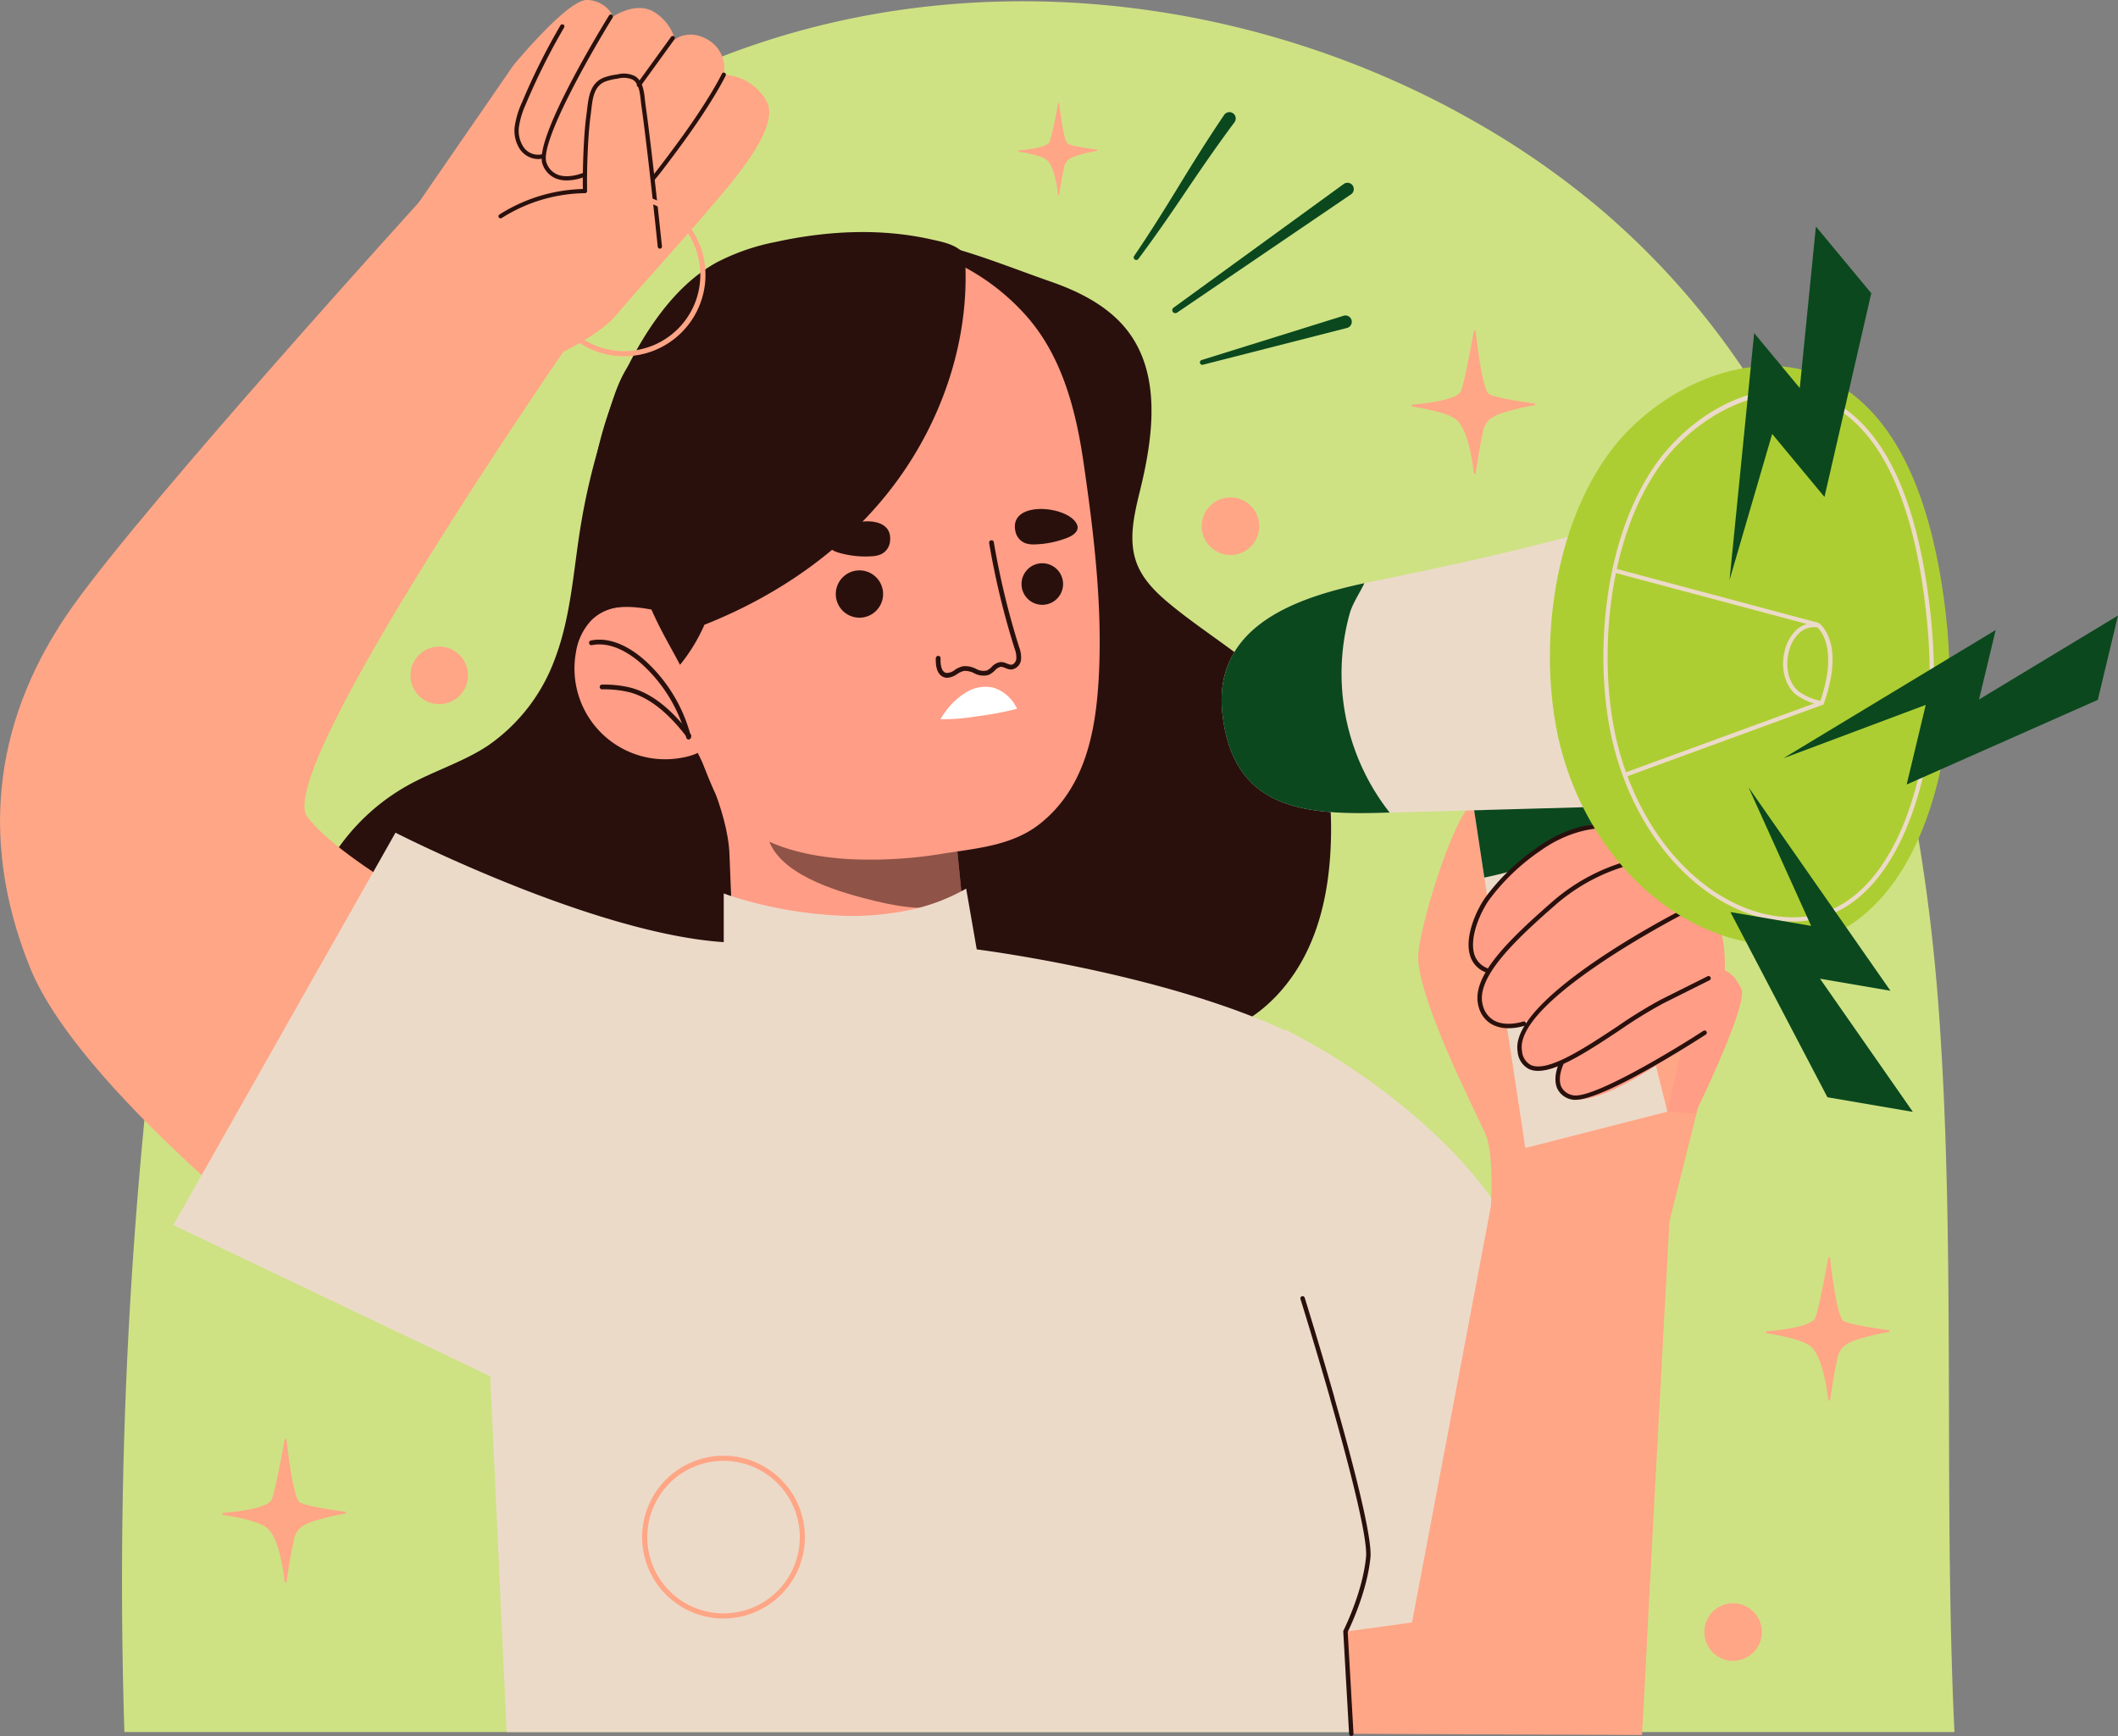 <svg xmlns="http://www.w3.org/2000/svg" width="436.415" height="357.68" viewBox="0 0 436.415 357.68">
  <rect x="0" y="0" width="436.415" height="357.68" fill="#808080" stroke="none"/>
  <g id="Grupo_80533" data-name="Grupo 80533" transform="translate(-270.515 -263.308)">
    <g id="Grupo_80532" data-name="Grupo 80532" transform="translate(270.515 263.308)">
      <g id="Grupo_80453" data-name="Grupo 80453" transform="translate(25.18 0.26)">
        <path id="Trazado_114133" data-name="Trazado 114133" d="M654.112,614.273H277.027a982.061,982.061,0,0,1,4.122-126.05q3.032-30.2,8.263-60.274c4.495-25.653,10.187-51.522,20.982-75.117.9-1.982,1.845-3.965,2.826-5.908,1.668-3.315,3.454-6.593,5.358-9.794a154.316,154.316,0,0,1,13.72-19.51c.726-.862,1.433-1.686,2.139-2.51,2.061-2.377,4.181-4.693,6.4-6.95,1.315-1.372,2.689-2.748,4.083-4.041a158.2,158.2,0,0,1,17.233-14.367c.451-.353.922-.689,1.394-1q4.357-3.091,8.891-5.91,5.476-3.383,11.207-6.338a169.489,169.489,0,0,1,16.585-7.478,164.962,164.962,0,0,1,20.138-6.361c41.925-10.342,87.343-4.3,125.95,15,3.023,1.511,5.986,3.1,8.931,4.787a170.1,170.1,0,0,1,20.9,13.955c3.219,2.514,6.359,5.125,9.343,7.892.059.039.1.1.157.135a161.153,161.153,0,0,1,24.829,28.855c.53.744,1.021,1.509,1.531,2.277.687,1.038,1.354,2.079,1.982,3.121a202.614,202.614,0,0,1,17.94,36.074c2.218,5.731,4.22,11.58,5.986,17.508a292.593,292.593,0,0,1,7.557,31.07c.452,2.3.844,4.593,1.217,6.891,1.825,10.874,3.121,21.806,3.984,32.658,3.042,38.727,1.943,80.1,2.532,120.533C653.366,593.76,653.621,604.084,654.112,614.273Z" transform="translate(-276.575 -257.663)" fill="#cee284"/>
      </g>
      <g id="Grupo_80509" data-name="Grupo 80509">
        <g id="Grupo_80486" data-name="Grupo 80486">
          <g id="Grupo_80454" data-name="Grupo 80454" transform="translate(63.009 71.101)">
            <path id="Trazado_114134" data-name="Trazado 114134" d="M352.371,331.749c-1.411,8.919-1.959,18.089-5.15,26.536a37.189,37.189,0,0,1-13.894,18.034c-5.087,3.35-11.029,5.154-16.36,8.1a43.311,43.311,0,0,0-17.859,18.791c-3.421,7.017-4.773,15.682-.956,22.493,3.806,6.793,11.708,10.114,19.249,12.061,25.808,6.662,53.252,2.74,78.874-4.607,5.906-1.692,12.045-3.741,16.2-8.271,3.023-3.3,4.693-7.621,5.771-11.963,2.526-10.175,2.138-20.848.991-31.271a221.144,221.144,0,0,0-8.518-41.053c-3.386-10.964-7.733-21.847-14.933-30.786-5.99-7.441-14.664-14.108-24.258-15.879-10.053-1.855-12.275,11.007-14.577,18.34A136.059,136.059,0,0,0,352.371,331.749Z" transform="translate(-295.848 -293.756)" fill="#29100d"/>
          </g>
          <g id="Grupo_80464" data-name="Grupo 80464">
            <g id="Grupo_80455" data-name="Grupo 80455" transform="translate(0 40.933)">
              <path id="Trazado_114135" data-name="Trazado 114135" d="M335.042,504.229S280.92,464.14,269.9,436.743s-6.683-52.451,8.685-74.167,72.163-84.191,72.163-84.191l31.571,27.9s-62.306,89.7-55.291,99.39,36.749,25.057,36.749,25.057Z" transform="translate(-263.746 -278.386)" fill="#ffa686"/>
            </g>
            <g id="Grupo_80463" data-name="Grupo 80463" transform="translate(84.242)">
              <g id="Grupo_80456" data-name="Grupo 80456">
                <path id="Trazado_114136" data-name="Trazado 114136" d="M306.666,302.223,328.2,271s11.1-13.466,15.1-13.466a6.075,6.075,0,0,1,5.476,3.4s4.291-2.96,7.99-1.184a9.754,9.754,0,0,1,4.736,5.92s2.813-2.369,6.956.147a6.816,6.816,0,0,1,3.107,7.1,10.649,10.649,0,0,1,8.732,5.327c3.4,5.476-7.992,17.908-11.989,22.642s-14.8,16.723-19.09,21.755-16.426,10.063-16.426,10.063Z" transform="translate(-306.666 -257.531)" fill="#ffa686"/>
              </g>
              <g id="Grupo_80462" data-name="Grupo 80462" transform="translate(18.434 2.968)">
                <g id="Grupo_80457" data-name="Grupo 80457" transform="translate(3.347 2.04)">
                  <path id="Trazado_114137" data-name="Trazado 114137" d="M322.6,287.845a4.66,4.66,0,0,1-3.686-1.959,6.936,6.936,0,0,1-1.085-4.95,18.009,18.009,0,0,1,1.46-4.748,134.162,134.162,0,0,1,7.935-15.891.434.434,0,0,1,.6-.155.44.44,0,0,1,.155.6,132.573,132.573,0,0,0-7.886,15.786,17.406,17.406,0,0,0-1.4,4.518,6.1,6.1,0,0,0,.924,4.334,3.648,3.648,0,0,0,3.784,1.486.435.435,0,0,1,.245.834A3.761,3.761,0,0,1,322.6,287.845Z" transform="translate(-317.763 -260.082)" fill="#29100d"/>
                </g>
                <g id="Grupo_80458" data-name="Grupo 80458" transform="translate(8.939)">
                  <path id="Trazado_114138" data-name="Trazado 114138" d="M325.789,293.248a6.039,6.039,0,0,1-2.253-.4,4.88,4.88,0,0,1-2.732-2.9c-2.053-5.25,13.044-29.653,13.688-30.692a.435.435,0,1,1,.738.461c-4.322,6.956-15.192,25.891-13.618,29.912a4.048,4.048,0,0,0,2.249,2.416c2.373.958,5.46-.418,5.49-.432a.439.439,0,0,1,.575.214.434.434,0,0,1-.214.575A10.462,10.462,0,0,1,325.789,293.248Z" transform="translate(-320.612 -259.043)" fill="#29100d"/>
                </g>
                <g id="Grupo_80459" data-name="Grupo 80459" transform="translate(0 12.212)">
                  <path id="Trazado_114139" data-name="Trazado 114139" d="M349.346,301.317a.437.437,0,0,1-.434-.389q-.4-3.857-.822-7.71c-.485-4.451-1.068-9.71-1.715-14.974-.263-2.132-.53-4.259-.836-6.383-.045-.316-.084-.658-.12-1.017-.179-1.651-.379-3.523-1.645-4.332a4.548,4.548,0,0,0-3.066-.232,11.992,11.992,0,0,0-2.595.6c-2.326.926-2.616,3.437-2.9,5.863-.035.324-.075.642-.114.952-.269,1.994-.449,4.145-.585,6.972-.151,3.162-.206,6.032-.161,8.776a.425.425,0,0,1-.126.31.436.436,0,0,1-.306.133,32.772,32.772,0,0,0-17.176,5.133.434.434,0,0,1-.506-.7,33.659,33.659,0,0,1,17.239-5.292c-.031-2.63.022-5.382.167-8.4.137-2.854.322-5.029.591-7.046.041-.3.077-.618.116-.936.3-2.556.634-5.453,3.441-6.571a12.5,12.5,0,0,1,2.787-.648,5.157,5.157,0,0,1,3.662.357c1.619,1.032,1.853,3.217,2.041,4.972.037.345.071.677.116.981.31,2.132.577,4.267.838,6.4.648,5.272,1.231,10.534,1.715,14.986q.424,3.86.826,7.714a.436.436,0,0,1-.387.479Z" transform="translate(-316.058 -265.265)" fill="#29100d"/>
                </g>
                <g id="Grupo_80460" data-name="Grupo 80460" transform="translate(28.525 4.439)">
                  <path id="Trazado_114140" data-name="Trazado 114140" d="M331.025,271.832a.436.436,0,0,1-.351-.691l6.991-9.655a.435.435,0,0,1,.707.508l-6.993,9.657A.436.436,0,0,1,331.025,271.832Z" transform="translate(-330.591 -261.305)" fill="#29100d"/>
                </g>
                <g id="Grupo_80461" data-name="Grupo 80461" transform="translate(31.41 11.987)">
                  <path id="Trazado_114141" data-name="Trazado 114141" d="M332.495,287.443a.437.437,0,0,1-.3-.124.432.432,0,0,1-.012-.612c.037-.041.979-1.04,5.4-7.06,6.662-9.062,9.109-14.195,9.133-14.248a.435.435,0,0,1,.787.373c-.024.049-2.5,5.25-9.219,14.389-4.5,6.128-5.441,7.111-5.478,7.148A.435.435,0,0,1,332.495,287.443Z" transform="translate(-332.061 -265.15)" fill="#29100d"/>
                </g>
              </g>
            </g>
          </g>
          <g id="Grupo_80465" data-name="Grupo 80465" transform="translate(166.239 50.841)">
            <path id="Trazado_114142" data-name="Trazado 114142" d="M398.661,290.6c6.14,2.134,12.234,5.235,16.108,10.452,6.652,8.964,5.058,21.439,2.418,32.283-1.223,5.033-2.593,10.42-.775,15.268,1.317,3.513,4.141,6.228,7.042,8.607,10.507,8.618,23.716,15.2,29.526,27.481,2.932,6.2,3.6,13.235,3.482,20.093-.141,7.884-1.307,15.863-4.585,23.035s-8.828,13.5-16.059,16.646c-5.358,2.336-11.321,2.834-17.162,3.036a191.473,191.473,0,0,1-37.279-2.365c-5.2-.844-10.5-1.961-14.913-4.838-6.548-4.275-10.181-11.812-12.56-19.261-6.265-19.618-5.92-40.672-4.85-61.238.909-17.506,2.314-35.075,6.377-52.127,1.431-6,3.27-12.089,7.109-16.915,3.678-4.624,10.45-8.642,16.534-6.915C385.561,285.686,392.248,288.371,398.661,290.6Z" transform="translate(-348.442 -283.434)" fill="#29100d"/>
          </g>
          <g id="Grupo_80466" data-name="Grupo 80466" transform="translate(143.625 154.858)">
            <path id="Trazado_114143" data-name="Trazado 114143" d="M392.377,375.178s-6.673,9.362-21.708,11.7-26.063-6.679-26.063-6.679-.667-13.19-1-22.552c-.332-9.343-6.681-21.214-6.681-21.214l21.3,3.555,31.149,5.125,2.2,22.081Z" transform="translate(-336.921 -336.429)" fill="#ff9d86"/>
          </g>
          <g id="Grupo_80467" data-name="Grupo 80467" transform="translate(158.142 158.412)" opacity="0.52">
            <path id="Trazado_114144" data-name="Trazado 114144" d="M384.452,365.446c-5.358,2.373-11.934,1.472-17.8.057-6.713-1.629-18.744-4.868-21.846-11.99-1.924-4.436,2.2-11.052,6.3-15.272l31.149,5.125Z" transform="translate(-344.317 -338.24)" fill="#29100d"/>
          </g>
          <g id="Grupo_80484" data-name="Grupo 80484" transform="translate(118.387 47.815)">
            <g id="Grupo_80470" data-name="Grupo 80470" transform="translate(0 1.806)">
              <g id="Grupo_80468" data-name="Grupo 80468" transform="translate(12.543)">
                <path id="Trazado_114145" data-name="Trazado 114145" d="M422.762,328.315c-1.617-11.058-4.575-22.107-12.047-30.352a46.083,46.083,0,0,0-79.82,37.275l-.108.026s7.017,41.092,15.7,60.471c4.77,10.636,17.335,13.855,27.961,14.469a90.75,90.75,0,0,0,19.445-1.14c6.936-1.1,14.281-1.649,19.951-6.173,9.5-7.58,11.567-19.459,12.12-30.917C426.664,357.5,424.85,342.592,422.762,328.315Z" transform="translate(-330.453 -282.812)" fill="#ff9d86"/>
              </g>
              <g id="Grupo_80469" data-name="Grupo 80469" transform="translate(0 75.249)">
                <path id="Trazado_114146" data-name="Trazado 114146" d="M338.345,321.452c-3.757-.773-8.006-.11-10.752,2.567a12.292,12.292,0,0,0-3.242,6.658,18.691,18.691,0,0,0,22.218,21.647,12.718,12.718,0,0,0,4.644-1.874c3.645-2.516,5.129-7.4,4.5-11.786C354.43,329.615,347.042,323.242,338.345,321.452Z" transform="translate(-324.062 -321.15)" fill="#ff9d86"/>
              </g>
            </g>
            <g id="Grupo_80479" data-name="Grupo 80479" transform="translate(52.153 57.057)">
              <g id="Grupo_80471" data-name="Grupo 80471" transform="translate(23.242 36.618)">
                <path id="Trazado_114147" data-name="Trazado 114147" d="M378.256,334.158a61.93,61.93,0,0,1-8.224,1.549,42.514,42.514,0,0,1-7.557.61,13.526,13.526,0,0,1,.883-1.354,14.524,14.524,0,0,1,4.377-4.163,7.5,7.5,0,0,1,5.731-.962A8.1,8.1,0,0,1,378.256,334.158Z" transform="translate(-362.475 -329.618)" fill="#fff"/>
              </g>
              <g id="Grupo_80478" data-name="Grupo 80478">
                <g id="Grupo_80472" data-name="Grupo 80472" transform="translate(1.677 12.65)">
                  <path id="Trazado_114148" data-name="Trazado 114148" d="M361.233,322.281a4.873,4.873,0,1,1-4.872-4.874A4.873,4.873,0,0,1,361.233,322.281Z" transform="translate(-351.488 -317.407)" fill="#29100d"/>
                </g>
                <g id="Grupo_80473" data-name="Grupo 80473" transform="translate(39.947 11.182)">
                  <path id="Trazado_114149" data-name="Trazado 114149" d="M379.546,320.94a4.28,4.28,0,1,1-4.281-4.281A4.279,4.279,0,0,1,379.546,320.94Z" transform="translate(-370.986 -316.659)" fill="#29100d"/>
                </g>
                <g id="Grupo_80474" data-name="Grupo 80474" transform="translate(22.277 6.442)">
                  <path id="Trazado_114150" data-name="Trazado 114150" d="M364.365,342.583a2,2,0,0,1-.473-.057c-1.327-.31-2-1.729-1.9-4a.524.524,0,0,1,.514-.467.492.492,0,0,1,.467.514c-.037.813,0,2.728,1.138,3a2.563,2.563,0,0,0,1.766-.6,5.01,5.01,0,0,1,1.751-.775,4.913,4.913,0,0,1,2.6.518,3.192,3.192,0,0,0,2.251.371,3.553,3.553,0,0,0,1.013-.736,2.985,2.985,0,0,1,1.92-1.019,3.3,3.3,0,0,1,1.244.32,3.079,3.079,0,0,0,.858.241c.552-.016.981-.628,1.066-1.184a4.982,4.982,0,0,0-.353-2.141,162.772,162.772,0,0,1-5.246-21.751.487.487,0,0,1,.4-.565.474.474,0,0,1,.565.4,162.172,162.172,0,0,0,5.215,21.622,5.736,5.736,0,0,1,.389,2.581,2.27,2.27,0,0,1-2.008,2.02H377.5a3.122,3.122,0,0,1-1.217-.32,3.145,3.145,0,0,0-.85-.241,2.187,2.187,0,0,0-1.276.762,4.331,4.331,0,0,1-1.319.928,3.979,3.979,0,0,1-2.968-.377,4.117,4.117,0,0,0-2.079-.459,4.266,4.266,0,0,0-1.405.646A4.024,4.024,0,0,1,364.365,342.583Z" transform="translate(-361.984 -314.244)" fill="#29100d"/>
                </g>
                <g id="Grupo_80475" data-name="Grupo 80475" transform="translate(38.57)">
                  <path id="Trazado_114151" data-name="Trazado 114151" d="M382.77,313.62a2.212,2.212,0,0,1,.444.979c.131,1.079-1.007,1.847-2.016,2.253a19.649,19.649,0,0,1-6.7,1.4,5.581,5.581,0,0,1-1.927-.2,3.3,3.3,0,0,1-2.114-2.259C368.768,309.314,380.289,310.158,382.77,313.62Z" transform="translate(-370.285 -310.962)" fill="#29100d"/>
                </g>
                <g id="Grupo_80476" data-name="Grupo 80476" transform="translate(0 2.544)">
                  <path id="Trazado_114152" data-name="Trazado 114152" d="M350.98,315.636a2.184,2.184,0,0,0-.345,1.017c-.029,1.087,1.178,1.743,2.22,2.049a19.575,19.575,0,0,0,6.811.754,5.573,5.573,0,0,0,1.9-.385,3.29,3.29,0,0,0,1.886-2.45C364.5,310.007,353.117,311.952,350.98,315.636Z" transform="translate(-350.634 -312.258)" fill="#29100d"/>
                </g>
                <g id="Grupo_80477" data-name="Grupo 80477" transform="translate(22.77 41.158)">
                  <path id="Trazado_114153" data-name="Trazado 114153" d="M378.487,331.931a61.93,61.93,0,0,1-8.224,1.549,42.514,42.514,0,0,1-7.557.61c-.157,0-.314-.02-.471-.02" transform="translate(-362.235 -331.931)" fill="none"/>
                </g>
              </g>
            </g>
            <g id="Grupo_80480" data-name="Grupo 80480" transform="translate(2.807)">
              <path id="Trazado_114154" data-name="Trazado 114154" d="M338.528,359.66c1.945,4.41,3.641,7.137,5.888,11.4a35.782,35.782,0,0,0,5.033-8.261c15.5-6.12,29.608-15.977,39.5-29.394s15.38-30.254,14.142-46.875c-1.655-2.077-4.436-2.575-7.027-3.152-10.479-2.334-21.459-1.749-31.944.554a44.645,44.645,0,0,0-12.21,4.245c-6,3.331-10.617,8.707-14.326,14.477a77.4,77.4,0,0,0-10.295,58.013C330.508,358.734,334.269,358.909,338.528,359.66Z" transform="translate(-325.493 -281.892)" fill="#29100d"/>
            </g>
            <g id="Grupo_80483" data-name="Grupo 80483" transform="translate(2.986 83.98)">
              <g id="Grupo_80481" data-name="Grupo 80481">
                <path id="Trazado_114155" data-name="Trazado 114155" d="M346.1,345.251a.488.488,0,0,1-.475-.369,30.853,30.853,0,0,0-9.078-15.094c-2.039-1.851-6.106-4.84-10.379-3.977a.49.49,0,1,1-.192-.962c4.691-.946,9.05,2.236,11.231,4.21a31.863,31.863,0,0,1,9.368,15.58.49.49,0,0,1-.353.595A.517.517,0,0,1,346.1,345.251Z" transform="translate(-325.584 -324.679)" fill="#29100d"/>
              </g>
              <g id="Grupo_80482" data-name="Grupo 80482" transform="translate(2.199 9.257)">
                <path id="Trazado_114156" data-name="Trazado 114156" d="M345.075,340.447a.492.492,0,0,1-.389-.19c-2.542-3.3-6.534-7.847-11.826-9.276a22.065,22.065,0,0,0-5.667-.6h0a.492.492,0,1,1,.053-.981,22.736,22.736,0,0,1,5.871.64c5.576,1.5,9.718,6.214,12.348,9.623a.493.493,0,0,1-.09.689A.485.485,0,0,1,345.075,340.447Z" transform="translate(-326.704 -329.395)" fill="#29100d"/>
              </g>
            </g>
          </g>
          <g id="Grupo_80485" data-name="Grupo 80485" transform="translate(35.721 171.565)">
            <path id="Trazado_114157" data-name="Trazado 114157" d="M524.68,530.6h-.02l-.02-.353H350.622l-3.376-73.309-65.3-31.151,5.829-10.285,23-40.647,12.346-21.787,4.593-8.126s40.59,20.786,67.637,22.552V357.461s.53.2,1.511.532a86.471,86.471,0,0,0,21.1,3.965,57.438,57.438,0,0,0,14.21-.8c1.08-.177,2.179-.434,3.278-.707a39.722,39.722,0,0,0,8.852-3.435c.334-.177.667-.355,1-.552l2.179,12.524s31.718,3.982,56.763,13.816c2.355.924,4.671,1.906,6.87,2.944,1.924.885,3.768,1.806,5.515,2.787l4.141,73.017v.02l2.709,47.931v.037l.02.177,1.158,20.532Z" transform="translate(-281.945 -344.941)" fill="#ecdac9"/>
          </g>
        </g>
        <g id="Grupo_80487" data-name="Grupo 80487" transform="translate(262.394 212.153)">
          <path id="Trazado_114158" data-name="Trazado 114158" d="M405.45,368.627s33.575,18.042,44.1,44.6,15.535,69.156,15.535,69.156l-67.652,9.521,2.5-126.286Z" transform="translate(-397.432 -365.62)" fill="#ecdac9"/>
        </g>
        <g id="Grupo_80507" data-name="Grupo 80507" transform="translate(251.715 75.397)">
          <g id="Grupo_80488" data-name="Grupo 80488" transform="translate(25.524 163.626)">
            <path id="Trazado_114159" data-name="Trazado 114159" d="M472.259,382.411s-.2,3.611-.51,9.5c-1.3,23.771-4.593,84.774-5.1,95.745-.118,2.746-.393,7.007-.53,9.5-.02.214-.039.41-.039.607l-59.864-.253h-.02l-.02-.353-1.158-20.513-.02-.2h.02l13.68-1.863,16.311-86.028.216-1.2,1.531-8.047Z" transform="translate(-404.995 -379.31)" fill="#ffa686"/>
          </g>
          <g id="Grupo_80489" data-name="Grupo 80489" transform="translate(40.498 89.502)">
            <path id="Trazado_114160" data-name="Trazado 114160" d="M427.621,424.919s.7-10.509-1.168-14.713-14.715-29.192-13.781-37.367,8.409-31.294,12.146-31.294,3.969,9.574,4.2,17.983,7.708,18.216,7.708,18.216l35.966,17.592-8.564,34.021Z" transform="translate(-412.624 -341.545)" fill="#ffa686"/>
          </g>
          <g id="Grupo_80492" data-name="Grupo 80492" transform="translate(51.059 85.135)">
            <g id="Grupo_80490" data-name="Grupo 80490" transform="translate(0 0)">
              <path id="Trazado_114161" data-name="Trazado 114161" d="M458.8,407.832l-29.271,7.482-8.452-55.724-3.073-20.27,23.984,1.244,2.652,10.629Z" transform="translate(-418.005 -339.32)" fill="#ecdac9"/>
            </g>
            <g id="Grupo_80491" data-name="Grupo 80491">
              <path id="Trazado_114162" data-name="Trazado 114162" d="M444.642,351.193a90.769,90.769,0,0,1-23.508,8.4h-.055l-3.074-20.269,23.983,1.244Z" transform="translate(-418.005 -339.32)" fill="#0b481e"/>
            </g>
          </g>
          <g id="Grupo_80498" data-name="Grupo 80498" transform="translate(50.885 94.297)">
            <g id="Grupo_80493" data-name="Grupo 80493" transform="translate(1.301 0.09)">
              <path id="Trazado_114163" data-name="Trazado 114163" d="M464,403.606s10.9-22.264,9.5-25.534-3.427-3.892-3.427-3.892.467-9.031-2.8-11.054a23.8,23.8,0,0,0-4.826-2.491s-1.246-6.228-4.671-7.941-4.983-1.246-4.983-1.246-1.712-5.449-6.85-7.16-17.4,5.488-23.7,14.012c-3.405,4.6-5.839,14.634-.7,15.881,0,0-3.27,5.6,0,9.808s9.109-.234,9.109-.234-5.178,4.438-1.753,9.109,10.043-.934,10.043-.934-5.645,1.984-1.753,7.59,24.056-9.343,24.056-9.343l-3,13.117Z" transform="translate(-418.58 -344.034)" fill="#ff9d86"/>
            </g>
            <g id="Grupo_80494" data-name="Grupo 80494">
              <path id="Trazado_114164" data-name="Trazado 114164" d="M421.9,374.76a.456.456,0,0,1-.151-.027,5.3,5.3,0,0,1-3.5-3.482c-1.227-3.825,1.193-9.294,3.121-12.038a44.658,44.658,0,0,1,10.776-10.35c7.759-5.562,14.513-4.866,14.8-4.83a.457.457,0,1,1-.1.909c-.067-.01-6.7-.681-14.161,4.666a43.832,43.832,0,0,0-10.56,10.132c-1.751,2.493-4.114,7.749-3,11.231a4.433,4.433,0,0,0,2.932,2.9.457.457,0,0,1-.151.889Z" transform="translate(-417.917 -343.988)" fill="#29100d"/>
            </g>
            <g id="Grupo_80495" data-name="Grupo 80495" transform="translate(1.819 7.048)">
              <path id="Trazado_114165" data-name="Trazado 114165" d="M425.261,382.693a7.156,7.156,0,0,1-3.3-.73,5.762,5.762,0,0,1-2.866-3.714c-1.78-6.165,6.287-13.849,15.435-21.84a39.987,39.987,0,0,1,17.942-8.827.453.453,0,0,1,.522.381.459.459,0,0,1-.381.524,38.959,38.959,0,0,0-17.48,8.613c-8.563,7.476-16.787,15.249-15.16,20.9a4.9,4.9,0,0,0,2.406,3.154c2.489,1.3,5.843.173,5.882.161a.465.465,0,0,1,.579.285.458.458,0,0,1-.283.581A11.1,11.1,0,0,1,425.261,382.693Z" transform="translate(-418.844 -347.579)" fill="#29100d"/>
            </g>
            <g id="Grupo_80496" data-name="Grupo 80496" transform="translate(10.037 17.752)">
              <path id="Trazado_114166" data-name="Trazado 114166" d="M427.317,386.226a4.5,4.5,0,0,1-1.8-.336,4.392,4.392,0,0,1-2.412-3.6c-1.9-10.833,32.3-28.468,33.756-29.21a.456.456,0,1,1,.416.813c-.349.181-35.061,18.065-33.271,28.24a3.5,3.5,0,0,0,1.872,2.915c3.454,1.5,11.09-3.549,17.812-8a95.392,95.392,0,0,1,8.97-5.523l9.576-4.787a.457.457,0,0,1,.41.817l-9.576,4.787a96.515,96.515,0,0,0-8.878,5.468C437.935,381.961,431.49,386.226,427.317,386.226Z" transform="translate(-423.03 -353.032)" fill="#29100d"/>
            </g>
            <g id="Grupo_80497" data-name="Grupo 80497" transform="translate(17.896 42.626)">
              <path id="Trazado_114167" data-name="Trazado 114167" d="M431.1,380a2.971,2.971,0,0,1-.771-.086,4.134,4.134,0,0,1-2.9-2.216c-1.05-2.267.326-5.192.387-5.315a.457.457,0,0,1,.824.4c-.012.026-1.25,2.663-.379,4.538a3.266,3.266,0,0,0,2.3,1.711c3.8,1.029,20.768-9.221,26.957-13.253a.463.463,0,0,1,.634.133.457.457,0,0,1-.135.634C457.136,367.118,437.273,380,431.1,380Z" transform="translate(-427.034 -365.705)" fill="#29100d"/>
            </g>
          </g>
          <g id="Grupo_80506" data-name="Grupo 80506">
            <g id="Grupo_80499" data-name="Grupo 80499" transform="translate(0 34.626)">
              <path id="Trazado_114168" data-name="Trazado 114168" d="M467.565,369.858s-24.35.677-40.943,1.134c-.53,0-1.042.018-1.555.037-16.575.475-30.825-.934-32.929-20.544-1.959-18.332,16.061-23.91,29.271-26.764.932-.2,1.847-.385,2.726-.567,27.789-5.6,41.326-9.568,41.326-9.568Z" transform="translate(-391.991 -313.586)" fill="#ecdac9"/>
            </g>
            <g id="Grupo_80500" data-name="Grupo 80500" transform="translate(0 44.761)">
              <path id="Trazado_114169" data-name="Trazado 114169" d="M426.622,366.021c-.53,0-1.042.018-1.555.037-16.575.475-30.825-.934-32.929-20.544-1.959-18.332,16.061-23.91,29.271-26.764-.97,2.029-2.416,4.151-3,6.165A46.322,46.322,0,0,0,426.622,366.021Z" transform="translate(-391.991 -318.75)" fill="#0b481e"/>
            </g>
            <g id="Grupo_80505" data-name="Grupo 80505" transform="translate(67.641)">
              <g id="Grupo_80501" data-name="Grupo 80501">
                <path id="Trazado_114170" data-name="Trazado 114170" d="M438.84,313.628c-11.413,15.374-14.617,39.09-10.933,57.6,3.472,17.441,14.674,33.822,31.006,40.859,7.916,3.409,17.168,4.5,25.151,1.252,8.868-3.611,14.968-12,18.705-20.821,6.919-16.316,7.186-34.792,4.318-52.282-2.518-15.357-8.322-34.391-23.522-41.681C467.981,291.08,448.386,300.77,438.84,313.628Z" transform="translate(-426.453 -295.945)" fill="#adce32"/>
              </g>
              <g id="Grupo_80502" data-name="Grupo 80502" transform="translate(11.025 4.832)">
                <path id="Trazado_114171" data-name="Trazado 114171" d="M471.04,408.041a28.44,28.44,0,0,1-12.232-2.942c-12.725-6.12-22.521-20.511-25.561-37.552-2.752-15.419-1.036-37.726,9-52.806,8.132-12.228,24.23-20.764,37.092-13.879,9.943,5.321,16.483,18.209,19.435,38.3,2.711,18.432,1.515,34.535-3.549,47.862-2.55,6.711-7.311,15.49-15.5,19.215A20.938,20.938,0,0,1,471.04,408.041ZM469.6,299.34c-10.138,0-20.75,7.037-26.635,15.883h0c-9.9,14.878-11.584,36.923-8.866,52.172,3,16.776,12.607,30.923,25.088,36.921,7,3.366,14.354,3.782,20.175,1.136,7.926-3.6,12.56-12.175,15.052-18.733,5.011-13.186,6.187-29.145,3.5-47.428-2.911-19.808-9.3-32.48-18.99-37.665A19.544,19.544,0,0,0,469.6,299.34Z" transform="translate(-432.071 -298.407)" fill="#ecdac9"/>
              </g>
              <g id="Grupo_80503" data-name="Grupo 80503" transform="translate(12.965 41.676)">
                <path id="Trazado_114172" data-name="Trazado 114172" d="M435.42,360.272l-.3-.813,40.68-14.876c3.908-11.282-.281-14.988-.785-15.382l-41.956-11.19.222-.834,42.16,11.264c.232.149,5.608,3.835,1.109,16.621l-.067.192-.192.071Z" transform="translate(-433.059 -317.178)" fill="#ecdac9"/>
              </g>
              <g id="Grupo_80504" data-name="Grupo 80504" transform="translate(48.05 52.947)">
                <path id="Trazado_114173" data-name="Trazado 114173" d="M458.749,339.887a12.776,12.776,0,0,1-5.15-2.181c-2.253-1.871-3.185-5.331-2.379-8.815a8.716,8.716,0,0,1,2.312-4.385,5.351,5.351,0,0,1,4.769-1.478l-.19.842a4.51,4.51,0,0,0-3.982,1.262,7.861,7.861,0,0,0-2.065,3.955c-.732,3.168.086,6.291,2.086,7.951a12.131,12.131,0,0,0,4.813,2.008Z" transform="translate(-450.934 -322.921)" fill="#ecdac9"/>
              </g>
            </g>
          </g>
        </g>
        <g id="Grupo_80508" data-name="Grupo 80508" transform="translate(267.948 267.064)">
          <path id="Trazado_114174" data-name="Trazado 114174" d="M410.749,484.212a.458.458,0,0,1-.455-.434l-1.2-21.041a.449.449,0,0,1,.053-.263l.008-.02c.934-1.924,3.975-8.573,4.63-15.078.326-3.239-2.222-14.489-7.366-32.529a.389.389,0,0,1-.018-.126c-3.105-10.87-6.092-20.436-6.124-20.532a.458.458,0,0,1,.875-.271c.027.1,3.023,9.673,6.147,20.66a.537.537,0,0,1,.016.126c3.592,12.55,7.808,28.527,7.378,32.764-.665,6.611-3.723,13.339-4.679,15.307l.006.069,1.182,20.884a.456.456,0,0,1-.432.481Z" transform="translate(-400.262 -393.597)" fill="#29100d"/>
        </g>
      </g>
      <g id="Grupo_80513" data-name="Grupo 80513" transform="translate(233.595 23.105)">
        <g id="Grupo_80510" data-name="Grupo 80510">
          <path id="Trazado_114175" data-name="Trazado 114175" d="M382.851,298.947c3.233-4.738,6.263-9.6,9.256-14.5s6.057-9.8,9.3-14.572a1.3,1.3,0,1,1,2.159,1.46l-.035.049c-3.421,4.585-6.671,9.29-9.883,14.055s-6.479,9.517-9.934,14.122a.531.531,0,0,1-.864-.616Z" transform="translate(-382.76 -269.303)" fill="#0b481e"/>
        </g>
        <g id="Grupo_80511" data-name="Grupo 80511" transform="translate(7.951 14.552)">
          <path id="Trazado_114176" data-name="Trazado 114176" d="M387.08,302.451l35.065-25.484a1.3,1.3,0,1,1,1.533,2.108l-.029.022-.033.022-35.834,24.362a.622.622,0,0,1-.716-1.017Z" transform="translate(-386.81 -276.717)" fill="#0b481e"/>
        </g>
        <g id="Grupo_80512" data-name="Grupo 80512" transform="translate(13.658 41.897)">
          <path id="Trazado_114177" data-name="Trazado 114177" d="M390.073,299.825l29.235-9.117a1.3,1.3,0,1,1,.775,2.489l-.065.02-29.671,7.578a.5.5,0,0,1-.275-.97Z" transform="translate(-389.718 -290.649)" fill="#0b481e"/>
        </g>
      </g>
      <g id="Grupo_80517" data-name="Grupo 80517" transform="translate(356.372 46.673)">
        <g id="Grupo_80514" data-name="Grupo 80514" transform="translate(11.091 80.155)">
          <path id="Trazado_114178" data-name="Trazado 114178" d="M515.754,339.52l4.161-17.372-28.633,17.293,3.429-14.316-43.747,26.43,29.337-11-3.929,16.407Z" transform="translate(-450.964 -322.148)" fill="#0b481e"/>
        </g>
        <g id="Grupo_80515" data-name="Grupo 80515" transform="translate(0.185 115.544)">
          <path id="Trazado_114179" data-name="Trazado 114179" d="M465.392,404.04,483,407.053l-19.133-27.437,14.51,2.483-29.241-41.92,12.9,28.552-16.629-2.845Z" transform="translate(-445.407 -340.178)" fill="#0b481e"/>
        </g>
        <g id="Grupo_80516" data-name="Grupo 80516">
          <path id="Trazado_114180" data-name="Trazado 114180" d="M474.519,295.054l-11.41-13.744-3.322,33.284-9.4-11.326-5.07,50.858,8.78-30.077,10.777,12.98Z" transform="translate(-445.313 -281.31)" fill="#0b481e"/>
        </g>
      </g>
      <g id="Grupo_80531" data-name="Grupo 80531" transform="translate(45.783 21.21)">
        <g id="Grupo_80519" data-name="Grupo 80519" transform="translate(245.028 46.912)">
          <g id="Grupo_80518" data-name="Grupo 80518">
            <path id="Trazado_114181" data-name="Trazado 114181" d="M412.079,307.881a.2.2,0,0,1,.014-.395c3.176-.273,9.347-1.026,10.04-2.811.732-1.9,2.088-9.2,2.64-12.273a.2.2,0,0,1,.394.014c.389,3.425,1.488,12.071,2.734,12.882,1.187.771,6.754,1.588,9.347,1.935a.2.2,0,0,1,.01.393,48.4,48.4,0,0,0-6.165,1.452,9.262,9.262,0,0,0-3,1.407,4.582,4.582,0,0,0-1.49,2.96c-.61,2.689-1.023,5.429-1.429,8.155a.2.2,0,0,1-.395-.008c-.347-3.011-1.343-9.284-3.741-11.109C419.317,309.17,414.689,308.289,412.079,307.881Z" transform="translate(-411.91 -292.238)" fill="#ffa686"/>
          </g>
        </g>
        <g id="Grupo_80521" data-name="Grupo 80521" transform="translate(318.051 237.852)">
          <g id="Grupo_80520" data-name="Grupo 80520">
            <path id="Trazado_114182" data-name="Trazado 114182" d="M449.282,405.161a.2.2,0,0,1,.014-.395c3.178-.273,9.349-1.026,10.039-2.811.732-1.894,2.088-9.2,2.642-12.271a.2.2,0,0,1,.393.012c.391,3.425,1.488,12.071,2.736,12.884,1.185.769,6.752,1.588,9.345,1.933a.2.2,0,0,1,.01.393,48.3,48.3,0,0,0-6.163,1.454,9.163,9.163,0,0,0-3,1.407,4.563,4.563,0,0,0-1.49,2.958c-.612,2.689-1.025,5.431-1.431,8.157a.2.2,0,0,1-.395-.008c-.347-3.013-1.343-9.284-3.739-11.111C456.521,406.453,451.895,405.572,449.282,405.161Z" transform="translate(-449.115 -389.52)" fill="#ffa686"/>
          </g>
        </g>
        <g id="Grupo_80523" data-name="Grupo 80523" transform="translate(0 275.27)">
          <g id="Grupo_80522" data-name="Grupo 80522">
            <path id="Trazado_114183" data-name="Trazado 114183" d="M287.241,424.225a.2.2,0,0,1,.014-.395c3.176-.273,9.347-1.026,10.038-2.811.734-1.9,2.09-9.2,2.642-12.273a.2.2,0,0,1,.395.014c.389,3.425,1.486,12.071,2.734,12.882,1.188.771,6.752,1.588,9.347,1.935a.2.2,0,0,1,.008.393,48.377,48.377,0,0,0-6.163,1.452,9.243,9.243,0,0,0-3,1.407,4.581,4.581,0,0,0-1.49,2.96c-.61,2.689-1.025,5.429-1.429,8.157a.2.2,0,0,1-.4-.01c-.345-3.011-1.343-9.282-3.739-11.109C294.48,425.515,289.852,424.636,287.241,424.225Z" transform="translate(-287.072 -408.584)" fill="#ffa686"/>
          </g>
        </g>
        <g id="Grupo_80525" data-name="Grupo 80525" transform="translate(163.967)">
          <g id="Grupo_80524" data-name="Grupo 80524">
            <path id="Trazado_114184" data-name="Trazado 114184" d="M370.719,278.372a.128.128,0,0,1,.008-.253c2.039-.175,6-.658,6.44-1.8a79.054,79.054,0,0,0,1.7-7.873.127.127,0,0,1,.251.008c.251,2.2.954,7.745,1.755,8.265.762.495,4.332,1.019,6,1.24a.127.127,0,0,1,.006.251,31.29,31.29,0,0,0-3.955.932,5.973,5.973,0,0,0-1.924.9,2.943,2.943,0,0,0-.956,1.9c-.391,1.725-.656,3.484-.917,5.233a.128.128,0,0,1-.253-.006c-.224-1.931-.862-5.955-2.4-7.127C375.363,279.2,372.393,278.635,370.719,278.372Z" transform="translate(-370.611 -268.337)" fill="#ffa686"/>
          </g>
        </g>
        <g id="Grupo_80526" data-name="Grupo 80526" transform="translate(66.037 18.655)">
          <path id="Trazado_114185" data-name="Trazado 114185" d="M337.489,311.384a16.771,16.771,0,1,1,16.772-16.77A16.79,16.79,0,0,1,337.489,311.384Zm0-32.48a15.709,15.709,0,1,0,15.71,15.71A15.726,15.726,0,0,0,337.489,278.9Z" transform="translate(-320.717 -277.842)" fill="#ffa686"/>
        </g>
        <g id="Grupo_80527" data-name="Grupo 80527" transform="translate(86.533 278.725)">
          <path id="Trazado_114186" data-name="Trazado 114186" d="M347.931,443.888A16.772,16.772,0,1,1,364.7,427.116,16.79,16.79,0,0,1,347.931,443.888Zm0-32.482a15.71,15.71,0,1,0,15.71,15.71A15.726,15.726,0,0,0,347.931,411.406Z" transform="translate(-331.159 -410.344)" fill="#ffa686"/>
        </g>
        <g id="Grupo_80528" data-name="Grupo 80528" transform="translate(305.396 309.128)">
          <path id="Trazado_114187" data-name="Trazado 114187" d="M454.522,431.762a5.928,5.928,0,1,1-5.928-5.928A5.929,5.929,0,0,1,454.522,431.762Z" transform="translate(-442.667 -425.834)" fill="#ffa686"/>
        </g>
        <g id="Grupo_80529" data-name="Grupo 80529" transform="translate(38.794 112.018)">
          <path id="Trazado_114188" data-name="Trazado 114188" d="M318.694,331.337a5.928,5.928,0,1,1-5.929-5.927A5.929,5.929,0,0,1,318.694,331.337Z" transform="translate(-306.837 -325.409)" fill="#ffa686"/>
        </g>
        <g id="Grupo_80530" data-name="Grupo 80530" transform="translate(201.829 81.281)">
          <path id="Trazado_114189" data-name="Trazado 114189" d="M401.756,315.677a5.928,5.928,0,1,1-5.928-5.928A5.929,5.929,0,0,1,401.756,315.677Z" transform="translate(-389.901 -309.749)" fill="#ffa686"/>
        </g>
      </g>
    </g>
  </g>
</svg>
